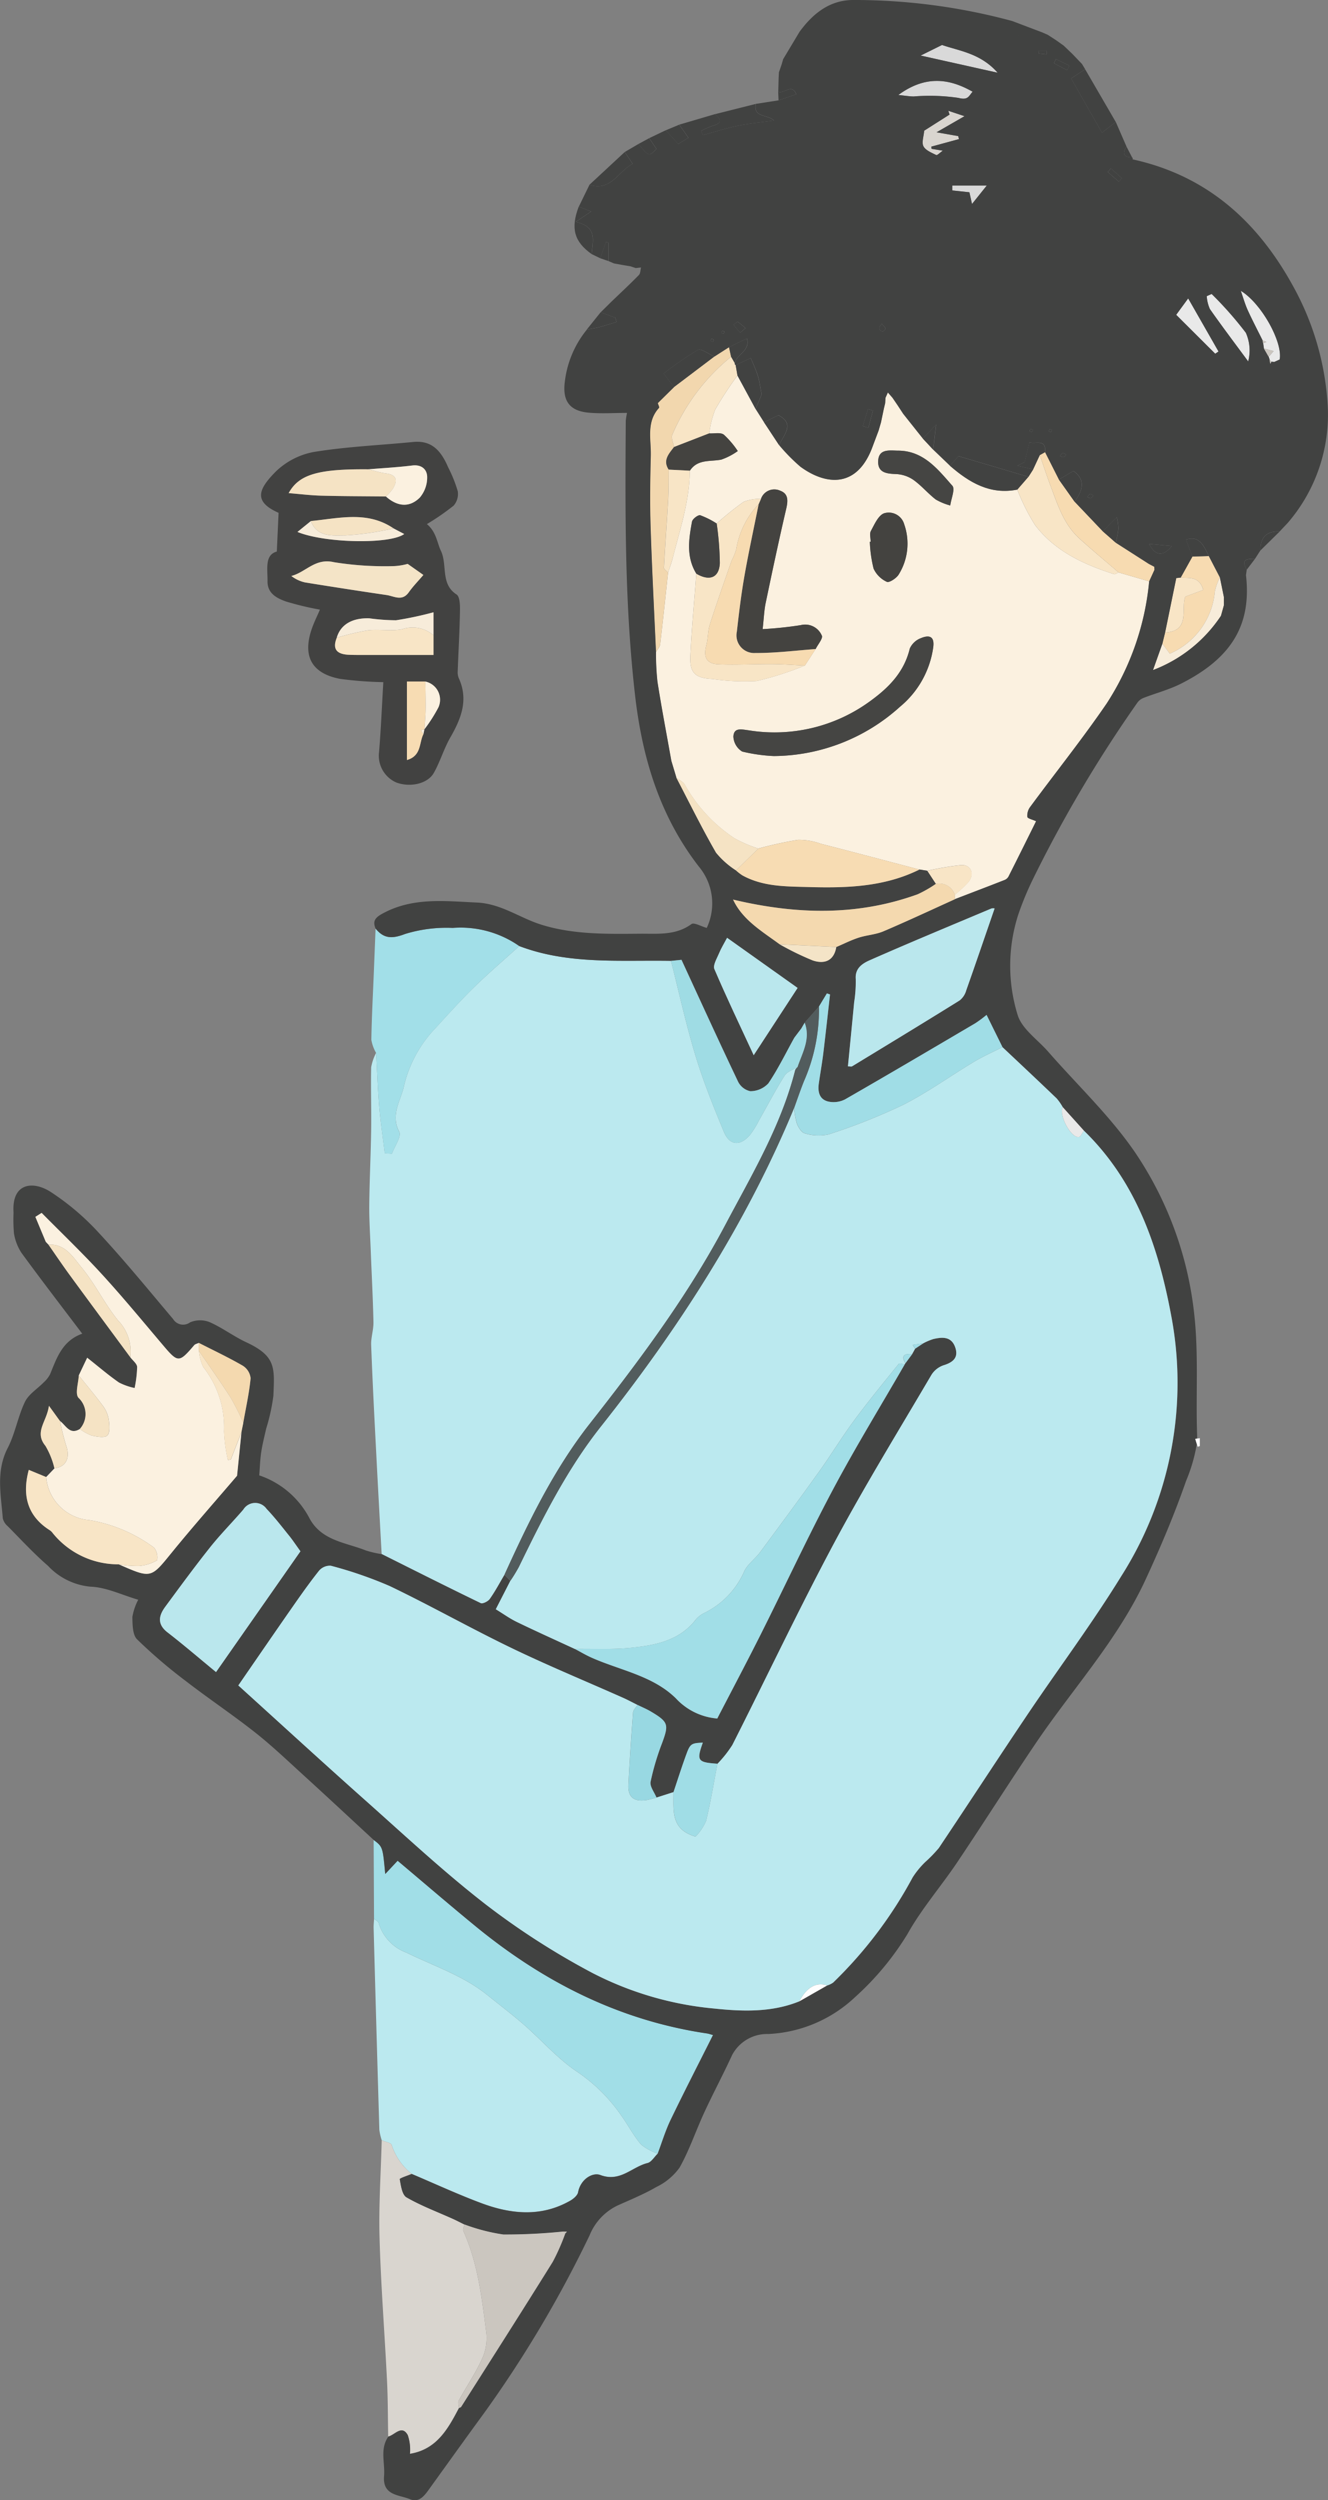 <svg xmlns="http://www.w3.org/2000/svg" width="139.49" height="262.424" viewBox="0 0 139.49 262.424">
  <rect x="0" y="0" width="139.49" height="262.424" fill="#808080" stroke="none"/>
  <g id="Group_273" data-name="Group 273" transform="translate(-1576.176 -195.262)">
    <path id="Path_4542" data-name="Path 4542" d="M1661.05,372.239c5.172,1.963,10.586,1.453,15.939,1.549.849,3.332,1.584,6.7,2.582,9.985.82,2.7,1.886,5.338,2.969,7.951.6,1.453,1.7,1.547,2.735.352a9.29,9.29,0,0,0,.963-1.549c.893-1.569,1.727-3.175,2.689-4.7.263-.418.892-.605,1.353-.9-.085.113-.215.214-.247.34-1.477,5.841-4.56,10.988-7.331,16.222-3.953,7.466-9.03,14.241-14.242,20.877-3.8,4.845-6.436,10.313-8.964,15.858-.505.852-.97,1.732-1.54,2.537-.182.258-.748.541-.958.44-3.484-1.683-6.939-3.425-10.4-5.154-.187-3.458-.384-6.915-.559-10.373-.2-3.853-.4-7.707-.542-11.562-.03-.795.257-1.6.24-2.4-.055-2.514-.188-5.026-.286-7.539-.061-1.588-.169-3.177-.154-4.763.025-2.632.161-5.263.2-7.9.03-2.184-.048-4.369,0-6.552a5.29,5.29,0,0,1,.521-1.516c.1,1.877.167,3.757.324,5.629.138,1.639.383,3.269.581,4.9l.75.066c.285-.787,1.034-1.82.771-2.319-.946-1.792.179-3.275.5-4.794a13.134,13.134,0,0,1,3.313-6.082c1.343-1.465,2.674-2.946,4.1-4.334C1657.863,375.041,1659.478,373.662,1661.05,372.239Z" transform="translate(-30.334 -77.671)" fill="#bbe9ef"/>
    <path id="Path_4543" data-name="Path 4543" d="M1675.946,578.836c-.353.339-.656.883-1.067.984-1.636.4-2.87,2.043-4.959,1.255-.817-.308-2.076.442-2.332,1.806-.065.35-.508.71-.864.911-3.059,1.723-6.216,1.392-9.326.228-2.467-.922-4.863-2.032-7.291-3.059a6.448,6.448,0,0,1-2.1-3.034c-.047-.226-.678-.33-1.04-.49a5.714,5.714,0,0,1-.252-1.1q-.315-10.57-.6-21.141c-.009-.333.027-.667.043-1,.167.143.446.261.484.433a4.735,4.735,0,0,0,2.911,3.111c2.878,1.412,5.964,2.408,8.508,4.458,1.286,1.036,2.6,2.033,3.847,3.118,1.873,1.635,3.536,3.566,5.582,4.931a17.684,17.684,0,0,1,4.644,4.606c.712,1,1.284,2.111,2.076,3.038A5.623,5.623,0,0,0,1675.946,578.836Z" transform="translate(-30.693 -157.526)" fill="#bbe9ef"/>
    <path id="Path_4544" data-name="Path 4544" d="M1642.463,286.542c1,.834,1.061,1.948,1.469,2.8.709,1.485-.074,3.475,1.647,4.59.354.229.37,1.147.359,1.744-.039,2.118-.162,4.235-.24,6.353a1.608,1.608,0,0,0,.12.7c1.029,2.265.244,4.231-.892,6.207-.679,1.181-1.064,2.53-1.733,3.718-.653,1.159-2.5,1.552-3.947,1.01a3.069,3.069,0,0,1-1.806-3.221c.2-2.411.3-4.829.446-7.31a39.886,39.886,0,0,1-4.538-.343c-3.014-.574-3.984-2.41-2.952-5.321.232-.654.544-1.28.831-1.948a31.677,31.677,0,0,1-3.537-.844c-.964-.342-1.984-.835-1.968-2.14s-.313-2.749.977-3.114c.068-1.479.125-2.727.186-4.063-2.724-1.2-2.061-2.522-.356-4.271a7.782,7.782,0,0,1,4.047-2.115c3.452-.566,6.972-.709,10.463-1.052,2.041-.2,2.969,1.068,3.665,2.676a14.326,14.326,0,0,1,1,2.489,1.852,1.852,0,0,1-.436,1.521A25.034,25.034,0,0,1,1642.463,286.542Zm-.259,21.549-.11-.042.115.026a16.117,16.117,0,0,0,1.478-2.32,1.954,1.954,0,0,0-1.385-2.687h-1.936v8.238c1.549-.435,1.266-1.817,1.734-2.716Zm-11.93-21.865-1.406,1.14c2.88,1.191,9.761,1.307,11.214.217l-1.126-.589C1636.2,285.124,1633.216,285.943,1630.274,286.226Zm12.886,11.992V295.8a37.328,37.328,0,0,1-3.944.839,21.621,21.621,0,0,1-2.812-.208c-1.828-.053-3.023.69-3.409,2.041-.522,1.286.116,1.744,1.294,1.789.663.026,1.327.018,1.99.018q3.446,0,6.881,0Zm-6.852-17.426c-5.253-.042-7.276.525-8.366,2.5,1.2.1,2.305.237,3.418.267,2.266.06,4.533.06,6.8.085,1.166,1.042,2.456,1.223,3.575.1a3.264,3.264,0,0,0,.762-2.158c-.009-.772-.572-1.32-1.563-1.2C1639.4,280.583,1637.85,280.665,1636.308,280.792Zm4.136,9.927a6.852,6.852,0,0,1-1.376.23,33.725,33.725,0,0,1-6.363-.407c-1.989-.468-2.95,1.055-4.482,1.444a3.581,3.581,0,0,0,1.461.681q4.271.7,8.554,1.323c.784.116,1.623.693,2.317-.282.467-.655,1.037-1.237,1.54-1.828Z" transform="translate(-21.447 -36.27)" fill="#424241"/>
    <path id="Path_4545" data-name="Path 4545" d="M1675.949,572.359a5.625,5.625,0,0,1-1.739-.949c-.792-.927-1.364-2.038-2.075-3.038a17.68,17.68,0,0,0-4.644-4.606c-2.046-1.365-3.709-3.3-5.582-4.931-1.243-1.085-2.562-2.082-3.847-3.118-2.543-2.05-5.63-3.046-8.508-4.458a4.734,4.734,0,0,1-2.911-3.111c-.038-.172-.317-.29-.484-.433q-.019-4.141-.04-8.281c.946.719.946.719,1.208,3.567l1.3-1.392c2.689,2.261,5.424,4.613,8.215,6.9,7.125,5.833,15.089,9.873,24.289,11.232.172.026.338.088.628.166-1.52,3.027-3.028,5.954-4.457,8.92C1676.76,569.956,1676.4,571.178,1675.949,572.359Z" transform="translate(-30.696 -151.049)" fill="#a1dee7"/>
    <path id="Path_4546" data-name="Path 4546" d="M1647.437,595.616c.361.16.993.264,1.04.49a6.446,6.446,0,0,0,2.1,3.034c-.438.189-1.27.448-1.251.556.12.673.243,1.636.71,1.9,1.54.888,3.229,1.517,4.858,2.252.415.187.819.4,1.229.6-.043.233-.193.513-.113.691,1.553,3.452,1.958,7.168,2.432,10.853a5.262,5.262,0,0,1-.542,2.722c-.678,1.456-1.591,2.8-2.366,4.213-.111.2,0,.526.008.795-1.151,2.187-2.333,4.342-5.151,4.8a4.744,4.744,0,0,0-.229-1.97c-.626-1.111-1.356-.005-2.045.159-.038-1.948-.026-3.9-.123-5.845-.248-5-.644-9.995-.785-15C1647.115,602.458,1647.35,599.035,1647.437,595.616Z" transform="translate(-31.166 -175.706)" fill="#d9d5cf"/>
    <path id="Path_4547" data-name="Path 4547" d="M1661.218,370.745c-1.571,1.423-3.186,2.8-4.7,4.282-1.421,1.388-2.752,2.869-4.095,4.334a13.132,13.132,0,0,0-3.313,6.082c-.323,1.518-1.448,3-.5,4.794.263.5-.486,1.531-.771,2.319l-.75-.066c-.2-1.634-.443-3.263-.581-4.9-.158-1.872-.22-3.752-.324-5.629a4.188,4.188,0,0,1-.5-1.376c.039-2.356.165-4.711.26-7.067q.092-2.305.183-4.611c.875,1.075,1.737,1.085,3.091.573a14.782,14.782,0,0,1,5.011-.642A10.775,10.775,0,0,1,1661.218,370.745Z" transform="translate(-30.502 -76.176)" fill="#a2dfe8"/>
    <path id="Path_4548" data-name="Path 4548" d="M1781.368,213.75l-1.448,1.127-3.242-5.691,1.475-.967Z" transform="translate(-87.996 -5.686)" fill="#414241"/>
    <path id="Path_4549" data-name="Path 4549" d="M1713.149,214.7c-.285,1.454,1.219,1.084,1.919,1.738-1.4.2-2.641.318-3.856.57s-2.414.642-3.62.971l-.193-.442a9.069,9.069,0,0,1,1.264-.553c1.02-.277.815-.7.193-1.206Z" transform="translate(-57.591 -8.529)" fill="#414241"/>
    <path id="Path_4550" data-name="Path 4550" d="M1690.214,223.7l.834,1.243c-1.519.764-2.272,2.93-4.544,2.2Z" transform="translate(-48.42 -12.481)" fill="#414241"/>
    <path id="Path_4551" data-name="Path 4551" d="M1684.163,233.924l1.307.5-1.628,1.1c2.368.515,1.759,2.055,1.683,3.379C1683.684,237.6,1683.3,236.2,1684.163,233.924Z" transform="translate(-47.201 -16.968)" fill="#414241"/>
    <path id="Path_4552" data-name="Path 4552" d="M1687.469,253.667l1.536.57.125.451c-.588.178-1.171.373-1.765.529-.445.117-.905.185-1.358.274Z" transform="translate(-48.202 -25.632)" fill="#414241"/>
    <path id="Path_4553" data-name="Path 4553" d="M1702.212,218.582l.956,1.376-1.066.649-1.316-1.434Z" transform="translate(-54.688 -10.234)" fill="#414241"/>
    <path id="Path_4554" data-name="Path 4554" d="M1696.812,221.108l.755,1.124c-.778.824-.778.824-1.888-.511Z" transform="translate(-52.447 -11.343)" fill="#414241"/>
    <path id="Path_4555" data-name="Path 4555" d="M1721.848,212.218c.61.252,1.413-.921,1.9.255l-1.864.643Z" transform="translate(-63.932 -7.319)" fill="#414241"/>
    <path id="Path_4556" data-name="Path 4556" d="M1812.123,296.671c-.021-1.365.635-2.041,2.014-1.98Z" transform="translate(-103.551 -43.635)" fill="#414241"/>
    <path id="Path_4557" data-name="Path 4557" d="M1688.523,242.222l.609-1.723.25.1v1.916Z" transform="translate(-49.306 -19.853)" fill="#414241"/>
    <path id="Path_4558" data-name="Path 4558" d="M1809.349,300.94c-.663-1.108.065-1.155.871-1.143Z" transform="translate(-102.22 -45.877)" fill="#414241"/>
    <path id="Path_4559" data-name="Path 4559" d="M1787.433,223.821c-.9-.015-1.064-.408-.59-1.136Z" transform="translate(-92.343 -12.035)" fill="#414241"/>
    <path id="Path_4560" data-name="Path 4560" d="M1777.907,206.4l-1.028-1.072Z" transform="translate(-88.084 -4.416)" fill="#414241"/>
    <path id="Path_4561" data-name="Path 4561" d="M1691.094,244.529l.855.157Z" transform="translate(-50.435 -21.622)" fill="#414241"/>
    <path id="Path_4562" data-name="Path 4562" d="M1774.631,203.341l-.814-.576Z" transform="translate(-86.74 -3.293)" fill="#414241"/>
    <path id="Path_4563" data-name="Path 4563" d="M1771.833,201.573l-.57-.248Z" transform="translate(-85.619 -2.661)" fill="#414241"/>
    <path id="Path_4564" data-name="Path 4564" d="M1721.945,208.8l-.029.618Z" transform="translate(-63.962 -5.942)" fill="#414241"/>
    <path id="Path_4565" data-name="Path 4565" d="M1722.639,206.325l-.168.576Z" transform="translate(-64.205 -4.855)" fill="#414241"/>
    <path id="Path_4566" data-name="Path 4566" d="M1694.153,245.064l.57.188Z" transform="translate(-51.777 -21.857)" fill="#414241"/>
    <path id="Path_4567" data-name="Path 4567" d="M1700.568,305.96c-.494-2.771-1.023-5.535-1.462-8.315a27.545,27.545,0,0,1-.154-3.1c.154-.268.412-.522.446-.8.3-2.514.562-5.034.835-7.553.17-.524.368-1.041.5-1.573.765-3.005,1.756-5.967,1.785-9.117.807-1.239,2.13-.937,3.3-1.166a6.862,6.862,0,0,0,1.734-.9,9.3,9.3,0,0,0-1.47-1.724c-.351-.258-1.008-.1-1.527-.129a10.657,10.657,0,0,1,.635-2.523,41.107,41.107,0,0,1,2.326-3.554l1.9,3.508.89,1.4,1.584,2.4.1-.07-.09.078a18.8,18.8,0,0,0,2.242,2.272c2.729,1.979,5.959,2.218,7.548-2.1l.644-1.713.251-.864.3-1.436.137-.578.032-.554.252-.564.481.545.583.856q.274.42.549.839l2.061,2.59,1.083,1.161,1.775,1.7c2.029,1.764,4.22,3.07,7.074,2.5a21.711,21.711,0,0,0,1.87,3.73c2.085,2.736,5.1,4.125,8.291,5.144.128.041.318-.114.479-.177l3.206.933a28.347,28.347,0,0,1-4.447,12.8c-2.547,3.719-5.371,7.247-8.05,10.877a1.52,1.52,0,0,0-.3,1.043c.032.182.538.281.92.46-.9,1.817-1.894,3.818-2.9,5.811a.831.831,0,0,1-.411.358c-1.734.68-3.476,1.342-5.215,2.009q-.007-.233-.013-.466a11.589,11.589,0,0,0,1.452-1.35c.659-.853.244-1.823-.791-1.762a31,31,0,0,0-3.553.6l-.822-.131c-3.454-.906-6.9-1.821-10.363-2.709a6.855,6.855,0,0,0-2.381-.41,40.3,40.3,0,0,0-4.176.915,13.683,13.683,0,0,1-2.513-1.081,16.222,16.222,0,0,1-5.2-5.606c-.178-.325-.605-.514-.918-.766l.009.01Q1700.833,306.835,1700.568,305.96ZM1703.2,286.3c-.217,2.867-.488,5.731-.629,8.6-.09,1.833.509,2.362,2.338,2.457a22.821,22.821,0,0,0,4.616.212,32.485,32.485,0,0,0,5.08-1.628l1.124-1.729c.237-.48.8-1.134.65-1.408a1.9,1.9,0,0,0-2.216-1.1,39.321,39.321,0,0,1-4,.421c.131-1.16.157-1.973.321-2.757.688-3.294,1.39-6.587,2.152-9.865.2-.841.253-1.587-.636-1.911a1.481,1.481,0,0,0-2.007.848,4.9,4.9,0,0,0-1.819.316,31.321,31.321,0,0,0-2.839,2.281,8.763,8.763,0,0,0-1.727-.868c-.224-.061-.814.388-.866.673C1702.407,282.69,1702.124,284.562,1703.2,286.3Zm8.162,19.145a19.947,19.947,0,0,0,13.231-5.176,9.849,9.849,0,0,0,3.482-6.176c.188-1.219-.4-1.394-1.284-1.026a2.067,2.067,0,0,0-1.17,1.093c-.6,2.489-2.213,4.111-4.208,5.552a17,17,0,0,1-12.714,3.031c-.812-.11-1.542-.3-1.609.642a1.941,1.941,0,0,0,.927,1.586A17.365,17.365,0,0,0,1711.364,305.448Zm10.145-22.5-.084.008a13.44,13.44,0,0,0,.394,2.816,2.813,2.813,0,0,0,1.392,1.389c.249.119,1.005-.373,1.244-.763a6.133,6.133,0,0,0,.582-5.274,1.684,1.684,0,0,0-2.11-1.16c-.613.216-1.012,1.165-1.391,1.853C1721.375,282.108,1721.509,282.564,1721.509,282.945Zm2.811-9.557c-.893-.027-1.98-.184-2.024,1.111-.04,1.215.9,1.311,1.9,1.348a3.52,3.52,0,0,1,1.815.62c.84.6,1.518,1.424,2.341,2.054a6.2,6.2,0,0,0,1.518.625c.093-.708.532-1.721.222-2.071C1728.547,275.324,1727.041,273.364,1724.32,273.388Z" transform="translate(-53.883 -30.825)" fill="#fbf1e0"/>
    <path id="Path_4568" data-name="Path 4568" d="M1699.75,283.859c-.273,2.518-.534,5.038-.835,7.553-.034.282-.292.537-.446.8-.195-4.408-.428-8.814-.568-13.223-.078-2.459-.043-4.923.022-7.383.046-1.705-.5-3.534.86-5.032.064-.071-.078-.329-.125-.5l1.705-1.682,4.243-3.207,1.542-.988.22,1.011a21.291,21.291,0,0,0-6.175,8.179c-.148.341.112.859.182,1.295-.526.71-1.209,1.384-.555,2.37-.016,1.026,0,2.053-.056,3.076-.139,2.406-.324,4.809-.455,7.216C1699.3,283.509,1699.6,283.688,1699.75,283.859Z" transform="translate(-53.401 -28.5)" fill="#f2d7ae"/>
    <path id="Path_4569" data-name="Path 4569" d="M1777.252,292.711c-.161.063-.351.218-.479.177-3.195-1.018-6.206-2.408-8.291-5.144a21.711,21.711,0,0,1-1.87-3.73l1.16-1.338.5-.783.7-1.5c.37,1.063.718,2.136,1.115,3.189.752,1.994,1.39,4.066,3.037,5.561C1774.47,290.364,1775.873,291.524,1777.252,292.711Z" transform="translate(-83.578 -37.361)" fill="#f8e5c6"/>
    <path id="Path_4570" data-name="Path 4570" d="M1779.1,292.471c-1.379-1.187-2.782-2.347-4.129-3.57-1.646-1.494-2.285-3.566-3.037-5.561-.4-1.053-.745-2.126-1.115-3.189l.549-.306,1.454,2.876,1.646,2.321,2.966,3.117,1.367,1.2,3.466,2.219.571.3.022.322-.554,1.207Z" transform="translate(-85.423 -37.121)" fill="#f7dbb1"/>
    <path id="Path_4571" data-name="Path 4571" d="M1793.758,308.465l.283-1.153c2.717-.168,1.643-2.5,2.128-3.774l1.889-.711c-.409-1.443-1.465-1.215-2.376-1.289l1.232-2.209,1.717-.054,1.165,2.24a6.4,6.4,0,0,0-.522,1.474,7.871,7.871,0,0,1-4.735,6.531Z" transform="translate(-95.492 -45.649)" fill="#f7dbb1"/>
    <path id="Path_4572" data-name="Path 4572" d="M1702.175,271.475c-.07-.436-.33-.954-.182-1.295a21.291,21.291,0,0,1,6.175-8.179l.378.652a.2.2,0,0,0,.1.226l.187,1.084a41.165,41.165,0,0,0-2.326,3.554,10.668,10.668,0,0,0-.635,2.523Z" transform="translate(-55.198 -29.29)" fill="#f8e5c6"/>
    <path id="Path_4573" data-name="Path 4573" d="M1762.239,282.761l-1.16,1.338c-2.854.567-5.045-.74-7.074-2.5l.878-1.012Z" transform="translate(-78.045 -37.446)" fill="#414241"/>
    <path id="Path_4574" data-name="Path 4574" d="M1802.576,250.262a38.067,38.067,0,0,1,3.59,4.07,4.574,4.574,0,0,1,.25,3.014c-1.349-1.829-2.722-3.642-4.026-5.5a3.956,3.956,0,0,1-.331-1.356Z" transform="translate(-99.135 -24.138)" fill="#e9e9e9"/>
    <path id="Path_4575" data-name="Path 4575" d="M1752.131,211.536c-.412.464-.469.918-1.484.65a20.545,20.545,0,0,0-4.733-.151c-.443-.008-.885-.086-1.578-.157C1747.057,209.887,1749.534,210.056,1752.131,211.536Z" transform="translate(-73.802 -6.645)" fill="#d9d9d9"/>
    <path id="Path_4576" data-name="Path 4576" d="M1792.985,310.217l.781,1.057a7.871,7.871,0,0,0,4.735-6.531,6.409,6.409,0,0,1,.522-1.474l.421,2.059v.88l-.306,1.094A14.89,14.89,0,0,1,1792,313Z" transform="translate(-94.718 -47.401)" fill="#f7ecda"/>
    <path id="Path_4577" data-name="Path 4577" d="M1795.9,303.308c.911.074,1.967-.153,2.376,1.289l-1.889.711c-.485,1.269.589,3.605-2.128,3.774l1.174-5.721Z" transform="translate(-95.713 -47.419)" fill="#f8e5c6"/>
    <path id="Path_4578" data-name="Path 4578" d="M1705.723,261.393l-4.243,3.207-1.085-1.425a33.524,33.524,0,0,1,3.586-2.475C1704.335,260.51,1705.13,261.14,1705.723,261.393Z" transform="translate(-54.517 -28.704)" fill="#414241"/>
    <path id="Path_4579" data-name="Path 4579" d="M1751.578,215.991l1.7.568-2.936,1.691,2.276.4.077.315-2.9.788.021.23,1.182.194c-.312.214-.587.507-.69.456-.49-.245-1.117-.488-1.341-.917-.209-.4.029-1.031.076-1.636l2.667-1.694Z" transform="translate(-75.797 -9.097)" fill="#d9d5cf"/>
    <path id="Path_4580" data-name="Path 4580" d="M1756.6,206.586l-8.079-1.8,2.243-1.109C1752.534,204.3,1754.8,204.531,1756.6,206.586Z" transform="translate(-75.638 -3.693)" fill="#d9d9d9"/>
    <path id="Path_4581" data-name="Path 4581" d="M1811.953,257.136l-.3-.024-.2-.246-.093-.277.533-.6-1.031-.27-.083-.557.355-.127-.419-.177c-.521-1.05-1.068-2.089-1.554-3.156-.282-.618-.464-1.281-.728-2.03,2.162,1.294,4.428,5.373,4.09,7.208Z" transform="translate(-101.93 -23.877)" fill="#e9e9e9"/>
    <path id="Path_4582" data-name="Path 4582" d="M1800.446,256.888l-4.1-4.083,1.261-1.722,3.185,5.573Z" transform="translate(-96.626 -24.498)" fill="#e9e9e9"/>
    <path id="Path_4583" data-name="Path 4583" d="M1714.074,264.066l-.187-1.084,1.578-.748c.225.55.525,1.178.737,1.834.17.527.232,1.089.411,1.98l-.636,1.526Z" transform="translate(-60.438 -29.392)" fill="#414241"/>
    <path id="Path_4584" data-name="Path 4584" d="M1776.033,286.587l-1.645-2.321,1.522-.9C1777.192,284.256,1776.929,285.393,1776.033,286.587Z" transform="translate(-86.99 -38.667)" fill="#414241"/>
    <path id="Path_4585" data-name="Path 4585" d="M1720.78,276.074l-1.584-2.4,1.506-.74C1722.5,273.873,1721.226,274.995,1720.78,276.074Z" transform="translate(-62.768 -34.086)" fill="#414241"/>
    <path id="Path_4586" data-name="Path 4586" d="M1769.521,279.043l-.549.306-.7,1.5-1.661-.38.763-.393c.209-.858.356-1.46.5-2.062C1768.507,278.231,1769.663,277.6,1769.521,279.043Z" transform="translate(-83.578 -36.319)" fill="#414241"/>
    <path id="Path_4587" data-name="Path 4587" d="M1756.221,230.683l-1.8-.194.013-.509h3.61l-1.547,1.932Z" transform="translate(-78.226 -15.237)" fill="#d9d9d9"/>
    <path id="Path_4588" data-name="Path 4588" d="M1800.563,297.845l-1.716.054-.685-1.782C1799.271,295.8,1799.825,296.188,1800.563,297.845Z" transform="translate(-97.424 -44.219)" fill="#414241"/>
    <path id="Path_4589" data-name="Path 4589" d="M1713.238,261.15l-.378-.652-.22-1.011,1.873-.912C1714.9,259.859,1713.431,260.243,1713.238,261.15Z" transform="translate(-59.89 -27.787)" fill="#414241"/>
    <path id="Path_4590" data-name="Path 4590" d="M1783.972,294.7l-1.367-1.2,1.469-1.475a5.773,5.773,0,0,1,.173,1.183A11.694,11.694,0,0,1,1783.972,294.7Z" transform="translate(-90.597 -42.47)" fill="#414241"/>
    <path id="Path_4591" data-name="Path 4591" d="M1791.271,297l2.389.229C1792.75,298.354,1791.933,298.287,1791.271,297Z" transform="translate(-94.4 -44.65)" fill="#414241"/>
    <path id="Path_4592" data-name="Path 4592" d="M1749.995,277.311l-1.083-1.161,1.4-1.453Z" transform="translate(-75.81 -34.862)" fill="#414241"/>
    <g id="Group_272" data-name="Group 272" transform="translate(1576.176 195.262)">
      <path id="Path_4593" data-name="Path 4593" d="M1800.291,465.194l.229-.08v-.838l-.3.05c0,.185-.012.367-.03.547Z" transform="translate(-1674.491 -313.326)" fill="#414241"/>
      <path id="Path_4594" data-name="Path 4594" d="M1715.633,237.783A29.283,29.283,0,0,0,1712,225.3c-3.75-6.832-9.077-11.609-16.856-13.311a.187.187,0,0,0-.052-.207c-.9-.015-1.065-.408-.59-1.136l-1.127-2.586-1.448,1.127-3.242-5.691,1.475-.967-.334-.551-1.028-1.072-.9-.86-.814-.576-.863-.56-.57-.248-3.153-1.193a63.675,63.675,0,0,0-16.613-2.209c-2.513-.026-4.3,1.393-5.727,3.34l-1.718,2.867c-.057.192-.112.384-.168.576l-.282.814c-.01.206-.02.412-.03.618l-.038,1.421c.61.253,1.413-.921,1.9.255l-1.864.643-2.393.371c-.285,1.454,1.219,1.084,1.919,1.738-1.4.2-2.641.318-3.856.57s-2.414.642-3.62.971c-.064-.147-.129-.294-.192-.442a9.06,9.06,0,0,1,1.264-.553c1.02-.277.815-.7.193-1.206l-3.741,1.1.956,1.376-1.066.649-1.316-1.434-1.732.826.755,1.125c-.778.824-.778.824-1.889-.511l-1.438.841c.247.369.494.737.834,1.243-1.519.764-2.272,2.93-4.544,2.2l-1.122,2.3,1.307.5-1.628,1.1c2.368.515,1.759,2.055,1.683,3.379l.893.433.609-1.723.25.1v1.916l.583.248.855.157.861.143.57.188.553-.062c-.069.269-.055.622-.224.794-.953.972-1.952,1.9-2.934,2.843l-1.073,1.064,1.536.57.125.451c-.588.178-1.171.373-1.765.529-.445.117-.905.185-1.358.274l-.012.019a5.429,5.429,0,0,1,.747.865,5.455,5.455,0,0,0-.747-.865,10.612,10.612,0,0,0-2.292,5.4c-.278,2.039.471,3.125,2.534,3.3,1.3.112,2.621.021,3.995.021a7.252,7.252,0,0,0-.133.824c-.062,9.627-.126,19.239.98,28.845.762,6.617,2.62,12.682,6.7,17.955a6.024,6.024,0,0,1,.826,6.432c-.6-.162-1.334-.6-1.609-.4-1.65,1.2-3.494,1-5.334,1.01-3.508.029-7.033.108-10.421-.945-2.279-.708-4.228-2.214-6.794-2.328-3.413-.152-6.777-.574-9.959,1.194-.747.415-.977.788-.671,1.535.874,1.075,1.737,1.085,3.091.573a14.782,14.782,0,0,1,5.011-.642,10.775,10.775,0,0,1,7,1.91c5.172,1.963,10.586,1.453,15.939,1.549l1.1-.113c1.994,4.318,3.929,8.562,5.936,12.772a1.881,1.881,0,0,0,1.291,1.02,2.612,2.612,0,0,0,1.894-.819c1.029-1.521,1.838-3.192,2.733-4.8l.73-.963.355-.609,1.5-1.693.833-1.377.328.115c-.233,2.044-.453,4.088-.7,6.13-.132,1.078-.326,2.149-.479,3.225-.127.891.081,1.694,1.046,1.894a2.64,2.64,0,0,0,1.71-.238c4.587-2.632,9.142-5.319,13.7-8a13.4,13.4,0,0,0,1.167-.867l1.679,3.39c1.9,1.788,3.8,3.57,5.682,5.373a5.652,5.652,0,0,1,.646.923l2.222,2.466c5.423,5.261,7.772,12.036,9.125,19.184a37.8,37.8,0,0,1-5.212,27.593c-3.064,4.974-6.581,9.668-9.847,14.52-3.129,4.648-6.187,9.345-9.307,14a14.412,14.412,0,0,1-1.42,1.465,8.963,8.963,0,0,0-1.33,1.623,44.931,44.931,0,0,1-8.352,11.04,2.237,2.237,0,0,1-.624.3l-2.915,1.662c-2.908,1.179-5.965,1.076-8.963.758a34.81,34.81,0,0,1-12.729-3.707,79.025,79.025,0,0,1-11.189-7.168c-4.422-3.418-8.523-7.254-12.707-10.973-4.478-3.978-8.891-8.03-13.349-12.064,1.869-2.706,3.692-5.367,5.537-8.012.951-1.363,1.906-2.726,2.94-4.026a1.508,1.508,0,0,1,1.235-.529,43.1,43.1,0,0,1,6.192,2.135c4.322,2.071,8.5,4.436,12.82,6.517,3.841,1.851,7.791,3.479,11.69,5.212.516.229,1.013.5,1.518.751.466.229.949.427,1.394.691,1.85,1.1,1.9,1.358,1.187,3.3a26.551,26.551,0,0,0-1.212,4.069c-.1.495.4,1.1.622,1.661l1.787-.572c.45-1.332.871-2.674,1.357-3.992.4-1.091.536-1.148,1.722-1.2-.676,1.9-.561,2.069,1.545,2.217a12.323,12.323,0,0,0,1.559-1.968c3.583-7.07,6.974-14.241,10.709-21.228,3.2-5.982,6.763-11.767,10.2-17.616a2.436,2.436,0,0,1,1.274-1.014c1.062-.32,1.624-.862,1.2-1.963-.42-1.086-1.37-1-2.279-.789a6.211,6.211,0,0,0-1.044.442l-.861.571-.31.561-.716.965-.068.115c-2.527,4.378-5.175,8.692-7.548,13.152-2.641,4.967-5.014,10.077-7.538,15.106-1.506,3-3.078,5.962-4.61,8.92a6.645,6.645,0,0,1-4.345-2.115c-2.427-2.392-5.872-2.94-8.88-4.284-.594-.265-1.155-.6-1.732-.906-2.031-.94-4.073-1.858-6.087-2.833-.755-.366-1.445-.866-2.21-1.333l1.523-2.97-.619-.645c-.505.852-.97,1.732-1.54,2.537-.182.258-.748.541-.958.44-3.484-1.683-6.939-3.425-10.4-5.153a10.75,10.75,0,0,1-1.655-.382c-2.121-.846-4.636-1.01-5.917-3.349a9.306,9.306,0,0,0-5.294-4.538c.067-.839.089-1.637.206-2.421.126-.837.337-1.662.523-2.49a19.863,19.863,0,0,0,.758-3.46c.113-2.911.308-4.126-2.852-5.6-1.324-.617-2.513-1.526-3.848-2.113a2.721,2.721,0,0,0-2.046.02,1.232,1.232,0,0,1-1.789-.343c-2.574-3.045-5.1-6.14-7.81-9.057a26.313,26.313,0,0,0-5.086-4.31c-1.82-1.153-4.072-.942-3.863,2.191a18.121,18.121,0,0,0,.039,2.144,5.221,5.221,0,0,0,.782,2.068c2.076,2.847,4.23,5.638,6.394,8.5-2.106.754-2.674,2.549-3.377,4.256a3,3,0,0,1-.675.859c-.66.682-1.574,1.232-1.963,2.039-.746,1.546-1.027,3.322-1.812,4.843-1.257,2.436-.708,4.906-.518,7.387a1.573,1.573,0,0,0,.517.821c1.395,1.408,2.743,2.874,4.239,4.168a6.969,6.969,0,0,0,4.455,2.182c1.666.06,3.305.874,5.013,1.37a6.224,6.224,0,0,0-.613,1.807c.016.8.013,1.872.494,2.351a53.234,53.234,0,0,0,5.084,4.351c2.4,1.851,4.919,3.538,7.3,5.411,1.754,1.382,3.378,2.931,5.031,4.438,2.5,2.274,4.966,4.576,7.447,6.866.946.719.946.719,1.208,3.567l1.3-1.392c2.69,2.261,5.424,4.613,8.215,6.9,7.125,5.832,15.089,9.872,24.288,11.231.172.026.338.088.629.166-1.519,3.027-3.028,5.954-4.457,8.92-.547,1.133-.91,2.354-1.357,3.536-.353.339-.656.883-1.067.984-1.636.4-2.87,2.043-4.959,1.255-.817-.308-2.076.442-2.332,1.806-.065.35-.508.71-.864.911-3.059,1.723-6.216,1.392-9.326.228-2.467-.922-4.863-2.032-7.291-3.059-.438.189-1.27.448-1.251.556.12.673.243,1.635.71,1.9,1.54.888,3.229,1.517,4.858,2.252.415.187.819.4,1.229.6a19.841,19.841,0,0,0,4.092,1.056,60.1,60.1,0,0,0,6.3-.314l.37.011-.179.2a22.261,22.261,0,0,1-1.31,2.968c-3.169,5.092-6.4,10.146-9.613,15.209-.044.07-.159.094-.241.14-1.151,2.187-2.333,4.342-5.151,4.8a4.744,4.744,0,0,0-.229-1.97c-.626-1.111-1.356-.005-2.045.159-.907,1.3-.329,2.752-.446,4.135-.175,2.068,1.573,1.953,2.717,2.432.985.412,1.547-.4,2.058-1.11,1.887-2.614,3.761-5.236,5.666-7.837A122.914,122.914,0,0,0,1638.1,429.9a5.951,5.951,0,0,1,2.891-3.117c1.388-.627,2.808-1.2,4.122-1.963a6.421,6.421,0,0,0,2.444-2.04c1.034-1.838,1.709-3.875,2.6-5.8.937-2.025,1.991-3.995,2.922-6.021a4.154,4.154,0,0,1,3.8-2.2,14.234,14.234,0,0,0,9.112-3.873,29.67,29.67,0,0,0,5.505-6.624c1.482-2.652,3.519-4.989,5.224-7.525,2.809-4.179,5.5-8.441,8.325-12.607,3.848-5.667,8.546-10.774,11.454-17.057,1.567-3.386,3.032-6.836,4.255-10.357a17.2,17.2,0,0,0,1.132-3.9c-.053-.172-.107-.343-.161-.516l.19-.031c0-.1.008-.2.005-.3-.151-4.212.164-8.465-.292-12.638a37.418,37.418,0,0,0-6.142-16.983c-2.622-3.871-6.113-7.153-9.214-10.7-1.109-1.268-2.75-2.376-3.205-3.849a17.466,17.466,0,0,1,.053-10.5,32.031,32.031,0,0,1,1.581-3.816A137.919,137.919,0,0,1,1695.655,269a1.442,1.442,0,0,1,.65-.487c1.31-.509,2.693-.866,3.94-1.5,5.341-2.7,7.394-6.2,6.806-11.382l.078-.574c-.663-1.108.065-1.155.871-1.143l.572-.884c-.021-1.365.635-2.041,2.014-1.98l.849-.9A17.382,17.382,0,0,0,1715.633,237.783Zm-78.314-3.4c.063-.181.135-.371.226-.584C1637.453,234.012,1637.382,234.2,1637.319,234.383Zm5.47,3.784a2.694,2.694,0,0,0,.573.075A2.694,2.694,0,0,1,1642.789,238.167ZM1588.65,359.458a8.838,8.838,0,0,1-6.928-3.267,1.263,1.263,0,0,0-.3-.3c-2.382-1.5-2.94-3.676-2.224-6.349l1.825.757.87-.908a8.359,8.359,0,0,0-.94-2.354c-1.214-1.48.133-2.52.363-4.218l1.161,1.6c.624.453,1.013,1.491,2.082.835a2.334,2.334,0,0,0-.139-3.275c-.383-.447,0-1.548.03-2.352l.883-1.857c1.251.988,2.257,1.855,3.343,2.606a6.459,6.459,0,0,0,1.639.575,12.327,12.327,0,0,0,.266-2.208c-.016-.352-.467-.683-.722-1.025-2.105-2.853-4.218-5.7-6.313-8.561-.782-1.068-1.522-2.168-2.281-3.253l.016.014-.3-.315-1.092-2.619.658-.417c2.111,2.137,4.288,4.213,6.316,6.427,2.21,2.411,4.292,4.938,6.408,7.434,1.6,1.889,1.7,1.9,3.3.029.109-.127.325-.163.492-.241,1.548.79,3.125,1.531,4.625,2.4a1.765,1.765,0,0,1,.817,1.315c-.151,1.567-.5,3.115-.771,4.67q-.1.492-.2.984c-.161,1.586-.322,3.173-.464,4.573-2.308,2.7-4.653,5.352-6.884,8.092C1592.015,360.921,1592.066,360.962,1588.65,359.458Zm5.123,7.145c-1.111-.859-.926-1.759-.239-2.691,1.548-2.1,3.094-4.209,4.72-6.25,1.093-1.371,2.337-2.62,3.482-3.951a1.462,1.462,0,0,1,2.443-.07c.842.879,1.588,1.85,2.356,2.8.379.469.713.974,1.2,1.649l-8.87,12.683C1597.013,369.244,1595.427,367.88,1593.773,366.6ZM1704.5,218.126a6.282,6.282,0,0,0-.846-1.1A6.282,6.282,0,0,1,1704.5,218.126Zm-3.521,8.458,3.186,5.573-.345.232-4.1-4.082Zm-1.719,25.993c-.911,1.126-1.727,1.059-2.389-.229Zm-6.4-39.639,1.15,1.029-.318.362-1.166-1.013Zm-2.191,34.162c.058-.03.2.1.365.2-.134.114-.216.239-.31.249-.11.012-.231-.077-.347-.122C1690.476,247.313,1690.553,247.164,1690.674,247.1Zm-3.583-45.634,1.412.685-.235.476-1.388-.729ZM1688.173,243c-.134.114-.217.238-.311.249-.109.012-.231-.077-.346-.122.094-.113.171-.262.291-.324C1687.865,242.771,1688.007,242.9,1688.173,243Zm-1.742-2.713.237.1c-.034.079-.051.2-.107.224s-.153-.056-.232-.089Zm-1.123-39.719h.835l-.034.4-.834-.09Zm-.883,39.707c.08.035.2.053.224.11s-.056.153-.091.231c-.079-.035-.2-.052-.224-.109S1684.39,240.353,1684.425,240.274Zm-1.251-41.281a2.033,2.033,0,0,1-.641-.638A2.033,2.033,0,0,0,1683.174,198.993Zm-8.048.99c1.77.623,4.032.855,5.836,2.91l-8.079-1.8Zm-1.1,10.9,1.182.194c-.312.214-.588.507-.69.456-.49-.245-1.117-.488-1.341-.917-.209-.4.029-1.031.076-1.636l2.667-1.694-.134-.4,1.7.568-2.936,1.691,2.276.4q.039.157.077.315l-2.9.788Zm-4.623,24.29-1.192.954Zm-.883-5.455c-.024-.111.142-.263.275-.48.188.236.364.364.384.512.012.094-.226.321-.32.305A.517.517,0,0,1,1668.516,229.722Zm3.6-24.333c-.443-.008-.885-.086-1.578-.157,2.72-1.991,5.2-1.822,7.794-.342-.412.464-.469.918-1.484.65A20.546,20.546,0,0,0,1672.113,205.389Zm4.092,9.354h3.61l-1.547,1.932-.272-1.229-1.8-.194Q1676.2,215,1676.2,214.743Zm-8.338,23.614q-.243.9-.484,1.807L1666.8,240l.546-1.789Zm-14.205-9.316c.287.2.551.438.822.663l-.568.483-.7-.838C1653.466,229.172,1653.627,229.017,1653.662,229.041Zm-1.631.925.237.1c-.034.079-.051.2-.107.223s-.153-.055-.232-.089Zm-1.119.864c.057-.022.153.055.232.089-.034.079-.051.2-.108.224s-.153-.055-.232-.089C1650.839,230.975,1650.855,230.852,1650.912,230.83Zm4.426,75.192c-1.443-3.115-2.849-6.05-4.129-9.039-.172-.4.251-1.094.472-1.621.236-.563.56-1.091.861-1.666l7.408,5.262Zm22.326-6.8a2.061,2.061,0,0,1-.681,1.04c-3.753,2.335-7.533,4.628-11.31,6.925-.067.041-.181.005-.433.005.219-2.253.442-4.5.655-6.746a13.723,13.723,0,0,0,.167-2.41c-.1-1.166.737-1.664,1.483-1.993,4.233-1.868,8.511-3.634,12.775-5.431a1.046,1.046,0,0,1,.327,0C1679.638,293.538,1678.668,296.388,1677.664,299.225Zm14.769-30.139c-2.547,3.719-5.37,7.247-8.05,10.877a1.519,1.519,0,0,0-.3,1.043c.032.182.538.282.92.46-.9,1.817-1.894,3.818-2.9,5.811a.831.831,0,0,1-.411.358c-1.734.68-3.476,1.342-5.214,2.009-2.5,1.132-4.993,2.3-7.522,3.376-.814.346-1.752.388-2.6.665-.8.261-1.562.648-2.341.98-.251,1.492-1.292,1.808-2.486,1.4a29.861,29.861,0,0,1-3.482-1.693c-1.85-1.36-3.881-2.547-4.875-4.68,6.629,1.572,13.035,1.741,19.387-.557a12.563,12.563,0,0,0,1.922-1.1l-.9-1.37-.822-.131c-3.7,1.837-7.659,1.951-11.675,1.838-2.384-.067-4.76-.03-6.93-1.227a5.252,5.252,0,0,1-.664-.514,8.926,8.926,0,0,1-2.1-1.861c-1.489-2.576-2.8-5.254-4.18-7.893l.009.01-.528-1.75c-.494-2.771-1.023-5.535-1.462-8.315a27.572,27.572,0,0,1-.154-3.1c-.195-4.408-.428-8.814-.568-13.223-.078-2.459-.043-4.923.022-7.383.046-1.705-.5-3.534.86-5.032.064-.071-.078-.329-.125-.5l1.705-1.682-1.085-1.425a33.461,33.461,0,0,1,3.586-2.475c.355-.19,1.149.439,1.742.692l1.542-.988,1.874-.912c.391,1.283-1.081,1.667-1.275,2.574a.2.2,0,0,0,.1.226l1.579-.748c.225.55.525,1.178.737,1.834.17.527.232,1.089.411,1.98l-.636,1.526q.444.7.889,1.4l1.506-.74c1.8.943.524,2.065.078,3.144l.1-.07-.089.077h0a18.787,18.787,0,0,0,2.242,2.272c2.729,1.979,5.958,2.218,7.548-2.1q.322-.857.644-1.713l.251-.864.3-1.436q.069-.289.137-.578.016-.277.032-.554l.252-.564.481.545.582.856q.274.42.549.839l2.06,2.59,1.4-1.452-.315,2.613,1.775,1.7.878-1.012,7.356,2.177.5-.783-1.661-.38.763-.393.5-2.062c.627.214,1.784-.419,1.642,1.026l1.454,2.876,1.522-.9c1.282.89,1.019,2.027.123,3.221l2.966,3.117,1.469-1.475a5.754,5.754,0,0,1,.172,1.183,11.608,11.608,0,0,1-.275,1.488l3.466,2.219.571.3.022.322-.554,1.207A28.346,28.346,0,0,1,1692.433,269.086Zm12.293-10.28-.306,1.094a14.89,14.89,0,0,1-7.141,5.7l.989-2.78.283-1.153,1.174-5.721.467-.053,1.232-2.209-.685-1.782c1.111-.316,1.664.071,2.4,1.728q.583,1.119,1.165,2.24l.422,2.059Zm2.556-25.6c-1.349-1.829-2.721-3.642-4.026-5.5a3.953,3.953,0,0,1-.331-1.356l.517-.227a38.139,38.139,0,0,1,3.59,4.071A4.573,4.573,0,0,1,1707.281,233.208Zm3.307-.21-.567.26-.3-.024-.122.215c-.026-.153-.051-.307-.077-.461l-.093-.277-.5-.875-.083-.557c-.022-.1-.043-.2-.065-.3-.521-1.05-1.068-2.089-1.554-3.156-.282-.618-.464-1.281-.728-2.03C1708.661,227.084,1710.927,231.163,1710.589,233Z" transform="translate(-1576.176 -195.262)" fill="#414241"/>
    </g>
    <path id="Path_4595" data-name="Path 4595" d="M1738.744,271.946q-.242.9-.484,1.807l-.587-.167.546-1.789Z" transform="translate(-70.877 -33.589)" fill="#414241"/>
    <path id="Path_4596" data-name="Path 4596" d="M1774.854,207.482l-1.388-.729.21-.432,1.412.685Z" transform="translate(-86.586 -4.853)" fill="#414241"/>
    <path id="Path_4597" data-name="Path 4597" d="M1783.871,226.764l1.15,1.029-.317.362-1.166-1.013Z" transform="translate(-91.006 -13.825)" fill="#414241"/>
    <path id="Path_4598" data-name="Path 4598" d="M1714.172,256.6l-.7-.838c.249-.176.41-.332.444-.307.287.2.551.438.822.663Z" transform="translate(-60.257 -26.417)" fill="#414241"/>
    <path id="Path_4599" data-name="Path 4599" d="M1812.761,260.443l1.031.27-.533.6Z" transform="translate(-103.832 -28.606)" fill="#cbc6bf"/>
    <path id="Path_4600" data-name="Path 4600" d="M1770.637,204.715h.835l-.034.4-.834-.09Z" transform="translate(-85.329 -4.149)" fill="#414241"/>
    <path id="Path_4601" data-name="Path 4601" d="M1741.011,255.819c.188.235.364.364.384.512.012.094-.226.321-.32.305a.519.519,0,0,1-.34-.337C1740.712,256.188,1740.878,256.036,1741.011,255.819Z" transform="translate(-72.22 -26.577)" fill="#414241"/>
    <path id="Path_4602" data-name="Path 4602" d="M1775.255,280.178c-.134.114-.216.238-.31.249-.11.012-.23-.077-.346-.122.094-.113.171-.262.291-.324C1774.948,279.95,1775.09,280.083,1775.255,280.178Z" transform="translate(-87.083 -37.179)" fill="#414241"/>
    <path id="Path_4603" data-name="Path 4603" d="M1780.364,287.84c-.134.114-.216.239-.31.249-.11.012-.231-.077-.347-.122.094-.113.17-.262.292-.325C1780.057,287.613,1780.2,287.746,1780.364,287.84Z" transform="translate(-89.325 -40.542)" fill="#414241"/>
    <path id="Path_4604" data-name="Path 4604" d="M1740.879,274.257l-.251.864Z" transform="translate(-72.174 -34.669)" fill="#414241"/>
    <path id="Path_4605" data-name="Path 4605" d="M1805.269,307.818v0Z" transform="translate(-100.543 -49.012)" fill="#414241"/>
    <path id="Path_4606" data-name="Path 4606" d="M1744.809,272.013q-.275-.419-.549-.839Q1744.534,271.594,1744.809,272.013Z" transform="translate(-73.768 -33.316)" fill="#414241"/>
    <path id="Path_4607" data-name="Path 4607" d="M1769.017,275.479c.079.035.2.053.224.11s-.056.153-.091.231c-.078-.035-.2-.052-.224-.109S1768.982,275.558,1769.017,275.479Z" transform="translate(-84.591 -35.205)" fill="#414241"/>
    <path id="Path_4608" data-name="Path 4608" d="M1791.79,301.049l-.571-.3Z" transform="translate(-94.377 -46.295)" fill="#414241"/>
    <path id="Path_4609" data-name="Path 4609" d="M1741.75,270.668l-.137.578Z" transform="translate(-72.606 -33.094)" fill="#414241"/>
    <path id="Path_4610" data-name="Path 4610" d="M1709.514,258.734c-.034.079-.051.2-.108.224s-.153-.055-.232-.089c.034-.079.051-.2.107-.223S1709.434,258.7,1709.514,258.734Z" transform="translate(-58.37 -27.816)" fill="#414241"/>
    <path id="Path_4611" data-name="Path 4611" d="M1772.585,275.5l.237.1c-.034.079-.051.2-.107.224s-.153-.056-.232-.089Z" transform="translate(-86.154 -35.214)" fill="#414241"/>
    <path id="Path_4612" data-name="Path 4612" d="M1711.281,257.109l.236.1c-.034.079-.051.2-.107.223s-.153-.055-.232-.089C1711.212,257.266,1711.246,257.188,1711.281,257.109Z" transform="translate(-59.249 -27.143)" fill="#414241"/>
    <path id="Path_4613" data-name="Path 4613" d="M1812.5,258.909l.419.177-.355.127Z" transform="translate(-103.716 -27.933)" fill="#cbc6bf"/>
    <path id="Path_4614" data-name="Path 4614" d="M1814.709,262.773l.566-.26Z" transform="translate(-104.686 -29.515)" fill="#cbc6bf"/>
    <path id="Path_4615" data-name="Path 4615" d="M1813.813,262.5l.2.246-.122.215Z" transform="translate(-104.293 -29.508)" fill="#cbc6bf"/>
    <path id="Path_4616" data-name="Path 4616" d="M1701.05,391.144c1.9,1.788,3.8,3.57,5.682,5.373a5.653,5.653,0,0,1,.646.923c-.438.8.831,3.223,1.683,3.141.2-.019.361-.439.539-.675,5.423,5.261,7.772,12.036,9.125,19.184a37.8,37.8,0,0,1-5.212,27.593c-3.064,4.974-6.581,9.668-9.847,14.52-3.129,4.648-6.186,9.345-9.307,14a14.43,14.43,0,0,1-1.42,1.465,8.968,8.968,0,0,0-1.331,1.623,44.941,44.941,0,0,1-8.352,11.04,2.237,2.237,0,0,1-.624.3c-1.146-.381-2.164.2-2.915,1.662-2.908,1.18-5.965,1.076-8.963.758a34.811,34.811,0,0,1-12.729-3.707,79.03,79.03,0,0,1-11.189-7.168c-4.422-3.418-8.523-7.254-12.707-10.973-4.478-3.979-8.891-8.03-13.349-12.064,1.869-2.706,3.692-5.367,5.537-8.012.951-1.363,1.906-2.727,2.94-4.026a1.506,1.506,0,0,1,1.235-.529,43.1,43.1,0,0,1,6.192,2.135c4.322,2.071,8.5,4.436,12.82,6.517,3.841,1.851,7.791,3.479,11.69,5.212.516.229,1.013.5,1.518.751-.162.265-.447.521-.468.8-.191,2.515-.361,5.033-.487,7.552-.065,1.308.535,1.816,1.843,1.648a9.18,9.18,0,0,0,1.1-.278l1.787-.572c.032,1.853-.356,3.9,2.324,4.672a5.617,5.617,0,0,0,1.1-1.627c.489-1.986.815-4.011,1.2-6.021a12.325,12.325,0,0,0,1.559-1.968c3.583-7.07,6.974-14.241,10.709-21.228,3.2-5.982,6.762-11.767,10.2-17.616a2.435,2.435,0,0,1,1.274-1.015c1.062-.32,1.624-.862,1.2-1.963-.42-1.086-1.37-1-2.279-.789a6.234,6.234,0,0,0-1.044.442l-1.114.171.254.4-.311.561c-.745-.054-1.214.1-.715.965l-.068.114c-.213-.023-.548-.143-.621-.052-1.588,1.968-3.2,3.926-4.7,5.959-1.284,1.736-2.406,3.59-3.663,5.345-2.042,2.852-4.128,5.673-6.219,8.489-.527.71-1.349,1.268-1.677,2.048a8.768,8.768,0,0,1-4.168,4.309,2.769,2.769,0,0,0-.877.672c-1.733,2.255-4.28,2.719-6.836,2.986-1.947.2-3.927.09-5.893.117-2.031-.94-4.073-1.858-6.087-2.833-.755-.366-1.445-.866-2.21-1.333l1.523-2.97a16.88,16.88,0,0,0,.887-1.445c2.508-5.148,5.05-10.25,8.646-14.787,8.15-10.287,15.231-21.244,20.281-33.423a8.051,8.051,0,0,0,.283,1.633c.157.409.493.963.842,1.043a4.872,4.872,0,0,0,2.5.109,62.791,62.791,0,0,0,7.807-3.093c2.59-1.309,4.967-3.032,7.464-4.529C1699.025,392.1,1700.054,391.65,1701.05,391.144Z" transform="translate(-19.576 -85.968)" fill="#bbe9ef"/>
    <path id="Path_4617" data-name="Path 4617" d="M1587.354,439.2l.883-1.857c1.251.988,2.257,1.855,3.343,2.606a6.462,6.462,0,0,0,1.639.575,12.3,12.3,0,0,0,.266-2.208c-.016-.352-.467-.683-.721-1.025a4.7,4.7,0,0,0-1.289-3.867c-1.422-1.747-2.409-3.851-3.85-5.579-.867-1.04-1.693-2.487-3.455-2.367l.016.014-.3-.315-1.092-2.619.658-.417c2.111,2.137,4.288,4.214,6.316,6.427,2.21,2.411,4.292,4.938,6.408,7.434,1.6,1.889,1.7,1.9,3.3.029.109-.127.325-.163.492-.241,0,.279.006.559.01.839a4.851,4.851,0,0,0,.449,1.688,10.193,10.193,0,0,1,2.184,6.76,16.357,16.357,0,0,0,.41,3.009l.308-.058,1.115-2.867c-.16,1.587-.322,3.173-.464,4.573-2.308,2.7-4.653,5.352-6.884,8.092-2.174,2.669-2.123,2.71-5.538,1.205a12.139,12.139,0,0,0,2.128.174,4.673,4.673,0,0,0,1.892-.595,1.677,1.677,0,0,0-.307-1.325,15.884,15.884,0,0,0-6.816-2.9,4.949,4.949,0,0,1-4.524-4.519l.87-.908c1.24-.167,1.678-1.12,1.218-2.427a26.075,26.075,0,0,1-.634-2.541c.624.453,1.013,1.491,2.082.835a4.98,4.98,0,0,0,1.233.683c.547.126,1.365.282,1.651,0,.31-.3.234-1.109.153-1.67a3.3,3.3,0,0,0-.6-1.423C1589.089,441.314,1588.206,440.267,1587.354,439.2Z" transform="translate(-2.903 -99.57)" fill="#fbf1e0"/>
    <path id="Path_4618" data-name="Path 4618" d="M1683.779,480.269c1.966-.028,3.946.086,5.893-.117,2.555-.267,5.1-.731,6.836-2.986a2.768,2.768,0,0,1,.876-.672,8.767,8.767,0,0,0,4.168-4.309c.327-.779,1.149-1.337,1.677-2.048,2.091-2.816,4.177-5.638,6.219-8.489,1.258-1.755,2.38-3.61,3.663-5.345,1.5-2.033,3.111-3.99,4.7-5.959.073-.091.408.029.621.052-2.526,4.38-5.175,8.693-7.547,13.153-2.641,4.967-5.014,10.077-7.538,15.106-1.505,3-3.078,5.962-4.609,8.92a6.645,6.645,0,0,1-4.345-2.115c-2.427-2.391-5.872-2.94-8.88-4.284C1684.917,480.91,1684.356,480.574,1683.779,480.269Z" transform="translate(-47.224 -111.935)" fill="#a1dee7"/>
    <path id="Path_4619" data-name="Path 4619" d="M1612.011,494.153c-1.855-1.525-3.442-2.888-5.095-4.165-1.111-.859-.926-1.759-.239-2.691,1.548-2.1,3.094-4.209,4.719-6.25,1.093-1.371,2.337-2.62,3.482-3.951a1.462,1.462,0,0,1,2.443-.07c.842.879,1.589,1.85,2.356,2.8.379.468.713.974,1.2,1.649Z" transform="translate(-13.143 -123.384)" fill="#bae7ed"/>
    <path id="Path_4620" data-name="Path 4620" d="M1750.307,365.181c-1.009,2.926-1.979,5.775-2.984,8.613a2.062,2.062,0,0,1-.681,1.04c-3.753,2.335-7.533,4.628-11.31,6.925-.067.041-.181.005-.433.005.219-2.253.442-4.5.655-6.746a13.723,13.723,0,0,0,.167-2.41c-.1-1.166.737-1.664,1.483-1.993,4.233-1.867,8.511-3.634,12.775-5.43A1.048,1.048,0,0,1,1750.307,365.181Z" transform="translate(-69.66 -74.568)" fill="#bae7ed"/>
    <path id="Path_4621" data-name="Path 4621" d="M1746.718,386.729c-1,.506-2.025.957-2.981,1.53-2.5,1.5-4.874,3.22-7.464,4.529a62.781,62.781,0,0,1-7.807,3.093,4.872,4.872,0,0,1-2.5-.109c-.349-.079-.685-.633-.842-1.043a8.051,8.051,0,0,1-.283-1.633c.34-.93.655-1.871,1.024-2.789a18.575,18.575,0,0,0,1.576-7.846l.833-1.377.328.115c-.233,2.044-.453,4.088-.7,6.13-.132,1.078-.327,2.149-.479,3.225-.127.891.081,1.694,1.046,1.894a2.64,2.64,0,0,0,1.71-.238c4.587-2.632,9.142-5.319,13.7-8a13.391,13.391,0,0,0,1.167-.867Z" transform="translate(-65.244 -81.553)" fill="#a0dde6"/>
    <path id="Path_4622" data-name="Path 4622" d="M1703.637,383.538a18.577,18.577,0,0,1-1.576,7.846c-.369.919-.684,1.859-1.024,2.789-5.05,12.179-12.13,23.136-20.281,33.423-3.6,4.537-6.138,9.64-8.646,14.787a16.88,16.88,0,0,1-.887,1.445l-.619-.645c2.529-5.545,5.159-11.013,8.964-15.858,5.212-6.636,10.289-13.411,14.242-20.877,2.771-5.233,5.854-10.38,7.331-16.222.031-.126.162-.227.247-.34.506-1.511,1.4-2.959.748-4.656Z" transform="translate(-41.442 -82.63)" fill="#525c5d"/>
    <path id="Path_4623" data-name="Path 4623" d="M1662.033,630.637c-.008-.268-.119-.593-.008-.795.775-1.413,1.688-2.757,2.366-4.213a5.264,5.264,0,0,0,.542-2.722c-.474-3.685-.879-7.4-2.432-10.853-.08-.177.07-.458.113-.691a19.839,19.839,0,0,0,4.092,1.056,60.108,60.108,0,0,0,6.3-.314l.191.213a22.21,22.21,0,0,1-1.31,2.968c-3.169,5.092-6.4,10.146-9.613,15.209C1662.23,630.566,1662.115,630.591,1662.033,630.637Z" transform="translate(-37.655 -182.617)" fill="#cbc6bf"/>
    <path id="Path_4624" data-name="Path 4624" d="M1715.818,381.4c.652,1.7-.242,3.145-.748,4.656-.461.293-1.09.48-1.353.9-.962,1.526-1.8,3.131-2.689,4.7a9.289,9.289,0,0,1-.963,1.549c-1.039,1.195-2.132,1.1-2.735-.352-1.084-2.613-2.15-5.248-2.969-7.951-1-3.287-1.733-6.653-2.582-9.985l1.1-.113c1.994,4.318,3.929,8.562,5.936,12.772a1.882,1.882,0,0,0,1.291,1.02,2.612,2.612,0,0,0,1.894-.819c1.029-1.521,1.838-3.192,2.733-4.8l.729-.963Z" transform="translate(-55.124 -78.794)" fill="#9fdce4"/>
    <path id="Path_4625" data-name="Path 4625" d="M1736.691,361.731q.007.233.014.466c-2.5,1.132-4.993,2.3-7.522,3.376-.814.346-1.752.388-2.6.665-.8.261-1.562.648-2.341.98l-5.969-.3c-1.849-1.36-3.881-2.547-4.875-4.68,6.629,1.572,13.034,1.741,19.387-.557a12.55,12.55,0,0,0,1.922-1.1A1.714,1.714,0,0,1,1736.691,361.731Z" transform="translate(-60.222 -72.552)" fill="#f4d9af"/>
    <path id="Path_4626" data-name="Path 4626" d="M1716.3,353.261a40.156,40.156,0,0,1,4.176-.915,6.855,6.855,0,0,1,2.381.41c3.458.888,6.909,1.8,10.363,2.709-3.7,1.837-7.659,1.951-11.675,1.838-2.384-.067-4.76-.03-6.93-1.227a5.252,5.252,0,0,1-.664-.514Z" transform="translate(-60.467 -68.933)" fill="#f7dcb3"/>
    <path id="Path_4627" data-name="Path 4627" d="M1583.159,470.96a4.949,4.949,0,0,0,4.524,4.519,15.887,15.887,0,0,1,6.817,2.9,1.677,1.677,0,0,1,.306,1.325,4.671,4.671,0,0,1-1.892.595,12.125,12.125,0,0,1-2.128-.174,8.838,8.838,0,0,1-6.928-3.267,1.273,1.273,0,0,0-.3-.3c-2.382-1.5-2.94-3.676-2.224-6.349Z" transform="translate(-2.136 -120.665)" fill="#f8e5c6"/>
    <path id="Path_4628" data-name="Path 4628" d="M1711.2,370.687l7.408,5.262-4.612,7.063c-1.443-3.115-2.849-6.05-4.129-9.039-.172-.4.251-1.094.472-1.621C1710.571,371.79,1710.895,371.262,1711.2,370.687Z" transform="translate(-58.654 -76.99)" fill="#bae7ed"/>
    <path id="Path_4629" data-name="Path 4629" d="M1706.868,523.45c-.388,2.01-.714,4.036-1.2,6.021a5.618,5.618,0,0,1-1.1,1.627c-2.68-.771-2.292-2.819-2.324-4.672.449-1.332.871-2.674,1.357-3.992.4-1.091.536-1.147,1.722-1.2C1704.647,523.136,1704.762,523.3,1706.868,523.45Z" transform="translate(-55.327 -143.061)" fill="#a0dde6"/>
    <path id="Path_4630" data-name="Path 4630" d="M1696.752,523.907a9.18,9.18,0,0,1-1.1.278c-1.309.168-1.908-.34-1.843-1.648.126-2.519.3-5.037.487-7.552.021-.276.306-.532.468-.8.466.228.949.427,1.394.69,1.85,1.1,1.9,1.358,1.187,3.3a26.551,26.551,0,0,0-1.212,4.069C1696.033,522.741,1696.527,523.35,1696.752,523.907Z" transform="translate(-51.622 -139.969)" fill="#98d8e2"/>
    <path id="Path_4631" data-name="Path 4631" d="M1711.388,348.16l-2.348,2.3a8.914,8.914,0,0,1-2.1-1.861c-1.489-2.576-2.8-5.254-4.18-7.893.313.252.74.44.918.766a16.223,16.223,0,0,0,5.2,5.606A13.683,13.683,0,0,0,1711.388,348.16Z" transform="translate(-55.553 -63.833)" fill="#f5e3c4"/>
    <path id="Path_4632" data-name="Path 4632" d="M1585.245,428.081c1.762-.12,2.588,1.328,3.455,2.367,1.441,1.728,2.428,3.832,3.85,5.579a4.7,4.7,0,0,1,1.288,3.867c-2.105-2.853-4.218-5.7-6.312-8.561C1586.744,430.265,1586,429.166,1585.245,428.081Z" transform="translate(-3.98 -102.175)" fill="#f5e3c4"/>
    <path id="Path_4633" data-name="Path 4633" d="M1613.4,447.3q-.005-.42-.01-.839c1.548.79,3.125,1.531,4.625,2.4a1.764,1.764,0,0,1,.817,1.315c-.151,1.567-.5,3.115-.77,4.67a27.616,27.616,0,0,0-1.329-2.637C1615.674,450.546,1614.521,448.935,1613.4,447.3Z" transform="translate(-16.334 -110.246)" fill="#f4d9af"/>
    <path id="Path_4634" data-name="Path 4634" d="M1590.765,452.541c.853,1.069,1.735,2.116,2.544,3.217a3.3,3.3,0,0,1,.6,1.423c.081.561.157,1.366-.153,1.67-.286.281-1.1.125-1.651,0a4.974,4.974,0,0,1-1.233-.683,2.335,2.335,0,0,0-.14-3.275C1590.352,454.445,1590.732,453.345,1590.765,452.541Z" transform="translate(-6.315 -112.914)" fill="#f5e3c4"/>
    <path id="Path_4635" data-name="Path 4635" d="M1613.412,447.957c1.117,1.634,2.269,3.245,3.334,4.912a27.667,27.667,0,0,1,1.329,2.637l-.2.983q-.557,1.433-1.116,2.867l-.308.058a16.337,16.337,0,0,1-.41-3.009,10.192,10.192,0,0,0-2.184-6.76A4.855,4.855,0,0,1,1613.412,447.957Z" transform="translate(-16.342 -110.902)" fill="#f8e5c6"/>
    <path id="Path_4636" data-name="Path 4636" d="M1585.822,459.826a26.112,26.112,0,0,0,.634,2.541c.461,1.307.022,2.26-1.218,2.427a8.355,8.355,0,0,0-.94-2.354c-1.214-1.48.133-2.52.363-4.217Z" transform="translate(-3.345 -115.407)" fill="#f5e3c4"/>
    <path id="Path_4637" data-name="Path 4637" d="M1752.65,360.2a1.714,1.714,0,0,0-1.987-1.145l-.9-1.37a30.984,30.984,0,0,1,3.554-.6c1.035-.061,1.45.909.791,1.762A11.6,11.6,0,0,1,1752.65,360.2Z" transform="translate(-76.181 -71.019)" fill="#f8e5c6"/>
    <path id="Path_4638" data-name="Path 4638" d="M1722.083,371.887l5.969.3c-.251,1.492-1.292,1.808-2.486,1.4A29.854,29.854,0,0,1,1722.083,371.887Z" transform="translate(-64.035 -77.516)" fill="#f4e4c7"/>
    <path id="Path_4639" data-name="Path 4639" d="M1777.262,404.83c-.178.236-.339.656-.539.675-.852.081-2.121-2.341-1.683-3.141Z" transform="translate(-87.237 -90.892)" fill="#e9e9e9"/>
    <path id="Path_4640" data-name="Path 4640" d="M1725.815,568.233c.751-1.463,1.769-2.043,2.915-1.662Z" transform="translate(-65.673 -162.909)" fill="#fefefe"/>
    <path id="Path_4641" data-name="Path 4641" d="M1701.832,337.607q.264.875.528,1.75Z" transform="translate(-55.147 -62.472)" fill="#f5e3c4"/>
    <path id="Path_4642" data-name="Path 4642" d="M1725.6,387.641l-.729.963Z" transform="translate(-65.256 -84.43)" fill="#525c5d"/>
    <path id="Path_4643" data-name="Path 4643" d="M1745.5,449.5c-.5-.869-.03-1.019.716-.965Z" transform="translate(-74.219 -111.15)" fill="#a1dee7"/>
    <path id="Path_4644" data-name="Path 4644" d="M1747.287,447.094l-.254-.4,1.114-.171Z" transform="translate(-74.985 -110.272)" fill="#a1dee7"/>
    <path id="Path_4645" data-name="Path 4645" d="M1800.395,464.276v.838l-.229.08-.26-.837Z" transform="translate(-98.189 -118.064)" fill="#fefefe"/>
    <path id="Path_4646" data-name="Path 4646" d="M1584.738,427.549l.3.315Z" transform="translate(-3.758 -101.945)" fill="#f5e3c4"/>
    <path id="Path_4647" data-name="Path 4647" d="M1681.633,612.686l.37.011-.179.2Z" transform="translate(-46.283 -183.197)" fill="#cbc6bf"/>
    <path id="Path_4648" data-name="Path 4648" d="M1642.931,300.535l1.651,1.162c-.5.59-1.073,1.172-1.54,1.828-.695.975-1.533.4-2.317.282q-4.281-.633-8.554-1.323a3.581,3.581,0,0,1-1.461-.681c1.532-.389,2.493-1.912,4.482-1.444a33.725,33.725,0,0,0,6.363.407A6.849,6.849,0,0,0,1642.931,300.535Z" transform="translate(-23.934 -46.085)" fill="#f4e4c7"/>
    <path id="Path_4649" data-name="Path 4649" d="M1640.427,285.9c-2.267-.025-4.534-.025-6.8-.085-1.113-.03-2.223-.17-3.418-.267,1.09-1.978,3.113-2.544,8.366-2.5.632.149,1.257.347,1.9.435,1.144.158,1.169.777.7,1.589A5.425,5.425,0,0,1,1640.427,285.9Z" transform="translate(-23.714 -38.526)" fill="#f5e3c4"/>
    <path id="Path_4650" data-name="Path 4650" d="M1649.235,313.482v2.062q-3.43,0-6.88,0c-.663,0-1.328.007-1.99-.018-1.178-.045-1.816-.5-1.294-1.789a27.6,27.6,0,0,1,3.281-.782c1.194-.144,2.456.13,3.614-.121A3.344,3.344,0,0,1,1649.235,313.482Z" transform="translate(-27.522 -51.534)" fill="#f8e5c6"/>
    <path id="Path_4651" data-name="Path 4651" d="M1654.083,328.272c-.469.9-.185,2.282-1.734,2.716v-8.238h1.936c.013.977.046,1.954.031,2.93-.01.692-.081,1.384-.125,2.077l-.115-.026s.11.042.107.039c-.12.028-.237.058-.355.088Z" transform="translate(-33.43 -55.952)" fill="#f7dcb3"/>
    <path id="Path_4652" data-name="Path 4652" d="M1646.97,285.579a5.41,5.41,0,0,0,.741-.831c.474-.812.448-1.431-.7-1.589-.64-.089-1.266-.287-1.9-.435,1.542-.127,3.091-.21,4.626-.4.991-.122,1.554.426,1.563,1.2a3.264,3.264,0,0,1-.762,2.158C1649.426,286.8,1648.136,286.621,1646.97,285.579Z" transform="translate(-30.257 -38.202)" fill="#fbf1e0"/>
    <path id="Path_4653" data-name="Path 4653" d="M1634.364,292.4c2.942-.283,5.93-1.1,8.682.769a30.67,30.67,0,0,1-5.052.74C1636.712,293.9,1635.042,294.151,1634.364,292.4Z" transform="translate(-25.537 -42.447)" fill="#f5e3c4"/>
    <path id="Path_4654" data-name="Path 4654" d="M1649.379,312.214a3.345,3.345,0,0,0-3.27-.65c-1.158.251-2.42-.022-3.614.121a27.6,27.6,0,0,0-3.281.782c.386-1.351,1.581-2.094,3.409-2.041a21.623,21.623,0,0,0,2.812.208,37.325,37.325,0,0,0,3.944-.839Z" transform="translate(-27.666 -50.266)" fill="#f7ecda"/>
    <path id="Path_4655" data-name="Path 4655" d="M1633.264,292.734c.678,1.748,2.348,1.5,3.63,1.508a30.674,30.674,0,0,0,5.052-.74l1.126.589c-1.453,1.09-8.334.974-11.214-.217Z" transform="translate(-24.437 -42.778)" fill="#f7ecda"/>
    <path id="Path_4656" data-name="Path 4656" d="M1655.633,327.758c.044-.692.115-1.384.125-2.077.014-.976-.019-1.953-.031-2.93a1.954,1.954,0,0,1,1.384,2.687A16.105,16.105,0,0,1,1655.633,327.758Z" transform="translate(-34.872 -55.952)" fill="#fbf1e0"/>
    <path id="Path_4657" data-name="Path 4657" d="M1655.242,332.2l-.254-.414c.118-.03.235-.06.354-.088C1655.311,331.866,1655.276,332.032,1655.242,332.2Z" transform="translate(-34.589 -59.878)" fill="#fbf1e0"/>
    <path id="Path_4658" data-name="Path 4658" d="M1716.633,287.8a1.481,1.481,0,0,1,2.007-.848c.889.324.831,1.07.636,1.911-.763,3.278-1.464,6.571-2.152,9.865-.164.784-.19,1.6-.321,2.757a39.33,39.33,0,0,0,4-.421,1.9,1.9,0,0,1,2.217,1.1c.147.274-.412.928-.649,1.408-2.106.153-4.214.426-6.319.415a1.859,1.859,0,0,1-1.956-2.251c.219-1.924.447-3.85.781-5.756.447-2.548,1-5.077,1.507-7.614Z" transform="translate(-60.519 -40.188)" fill="#444340"/>
    <path id="Path_4659" data-name="Path 4659" d="M1717.728,326.878a17.36,17.36,0,0,1-3.347-.474,1.941,1.941,0,0,1-.927-1.586c.067-.94.8-.752,1.609-.642a17,17,0,0,0,12.714-3.031c2-1.441,3.607-3.063,4.208-5.552a2.067,2.067,0,0,1,1.171-1.093c.886-.368,1.472-.194,1.284,1.026a9.849,9.849,0,0,1-3.482,6.176A19.947,19.947,0,0,1,1717.728,326.878Z" transform="translate(-60.247 -52.256)" fill="#454543"/>
    <path id="Path_4660" data-name="Path 4660" d="M1712.823,288.561l-.253.57a8.963,8.963,0,0,0-2.354,4.738,5.886,5.886,0,0,1-.482,1.18c-.773,2.224-1.562,4.442-2.28,6.684-.228.712-.192,1.5-.384,2.23-.323,1.222.021,1.921,1.3,1.976,1.866.081,3.74-.038,5.611-.025,1.151.007,2.3.1,3.452.153a32.491,32.491,0,0,1-5.08,1.628,22.823,22.823,0,0,1-4.616-.212c-1.829-.1-2.427-.624-2.338-2.457.141-2.871.412-5.735.629-8.6,1.388.816,2.4.429,2.467-1.115a31.729,31.729,0,0,0-.331-4.151,31.321,31.321,0,0,1,2.839-2.281A4.9,4.9,0,0,1,1712.823,288.561Z" transform="translate(-56.709 -40.947)" fill="#f8e5c6"/>
    <path id="Path_4661" data-name="Path 4661" d="M1718.657,306.512c-1.151-.054-2.3-.146-3.452-.153-1.871-.012-3.744.107-5.611.025-1.279-.056-1.623-.754-1.3-1.976.192-.727.156-1.519.384-2.23.718-2.241,1.507-4.46,2.28-6.684a5.879,5.879,0,0,0,.482-1.18,8.964,8.964,0,0,1,2.355-4.738c-.507,2.537-1.061,5.066-1.507,7.614-.334,1.906-.562,3.832-.781,5.756a1.859,1.859,0,0,0,1.956,2.251c2.105.012,4.213-.261,6.319-.415Z" transform="translate(-57.933 -41.392)" fill="#f7dbb1"/>
    <path id="Path_4662" data-name="Path 4662" d="M1739.086,294.193c0-.382-.134-.837.027-1.13.379-.687.778-1.637,1.391-1.853a1.684,1.684,0,0,1,2.11,1.16,6.133,6.133,0,0,1-.582,5.274c-.239.39-1,.882-1.244.763a2.812,2.812,0,0,1-1.392-1.389A13.432,13.432,0,0,1,1739,294.2Z" transform="translate(-71.46 -42.073)" fill="#444340"/>
    <path id="Path_4663" data-name="Path 4663" d="M1742.578,279.543c2.72-.025,4.227,1.936,5.776,3.686.31.35-.129,1.364-.222,2.071a6.2,6.2,0,0,1-1.518-.625c-.823-.63-1.5-1.454-2.341-2.054a3.52,3.52,0,0,0-1.815-.619c-1-.036-1.944-.133-1.9-1.348C1740.6,279.359,1741.685,279.516,1742.578,279.543Z" transform="translate(-72.141 -36.98)" fill="#454543"/>
    <path id="Path_4664" data-name="Path 4664" d="M1701.708,277.746l3.7-1.434c.52.029,1.177-.129,1.527.129a9.3,9.3,0,0,1,1.47,1.724,6.866,6.866,0,0,1-1.734.9c-1.17.229-2.493-.073-3.3,1.166l-2.217-.114C1700.5,279.13,1701.182,278.457,1701.708,277.746Z" transform="translate(-54.732 -35.561)" fill="#444340"/>
    <path id="Path_4665" data-name="Path 4665" d="M1708.067,292.506a31.749,31.749,0,0,1,.331,4.151c-.068,1.544-1.079,1.931-2.467,1.115-1.079-1.741-.8-3.613-.456-5.461.052-.284.642-.733.866-.673A8.758,8.758,0,0,1,1708.067,292.506Z" transform="translate(-56.612 -42.294)" fill="#424241"/>
    <path id="Path_4666" data-name="Path 4666" d="M1700.963,283.109l2.217.114c-.029,3.15-1.02,6.111-1.785,9.117-.136.533-.334,1.049-.5,1.573-.154-.171-.448-.35-.439-.512.131-2.407.316-4.81.455-7.215C1700.966,285.162,1700.947,284.135,1700.963,283.109Z" transform="translate(-54.542 -38.554)" fill="#f8e5c6"/>
  </g>
</svg>
